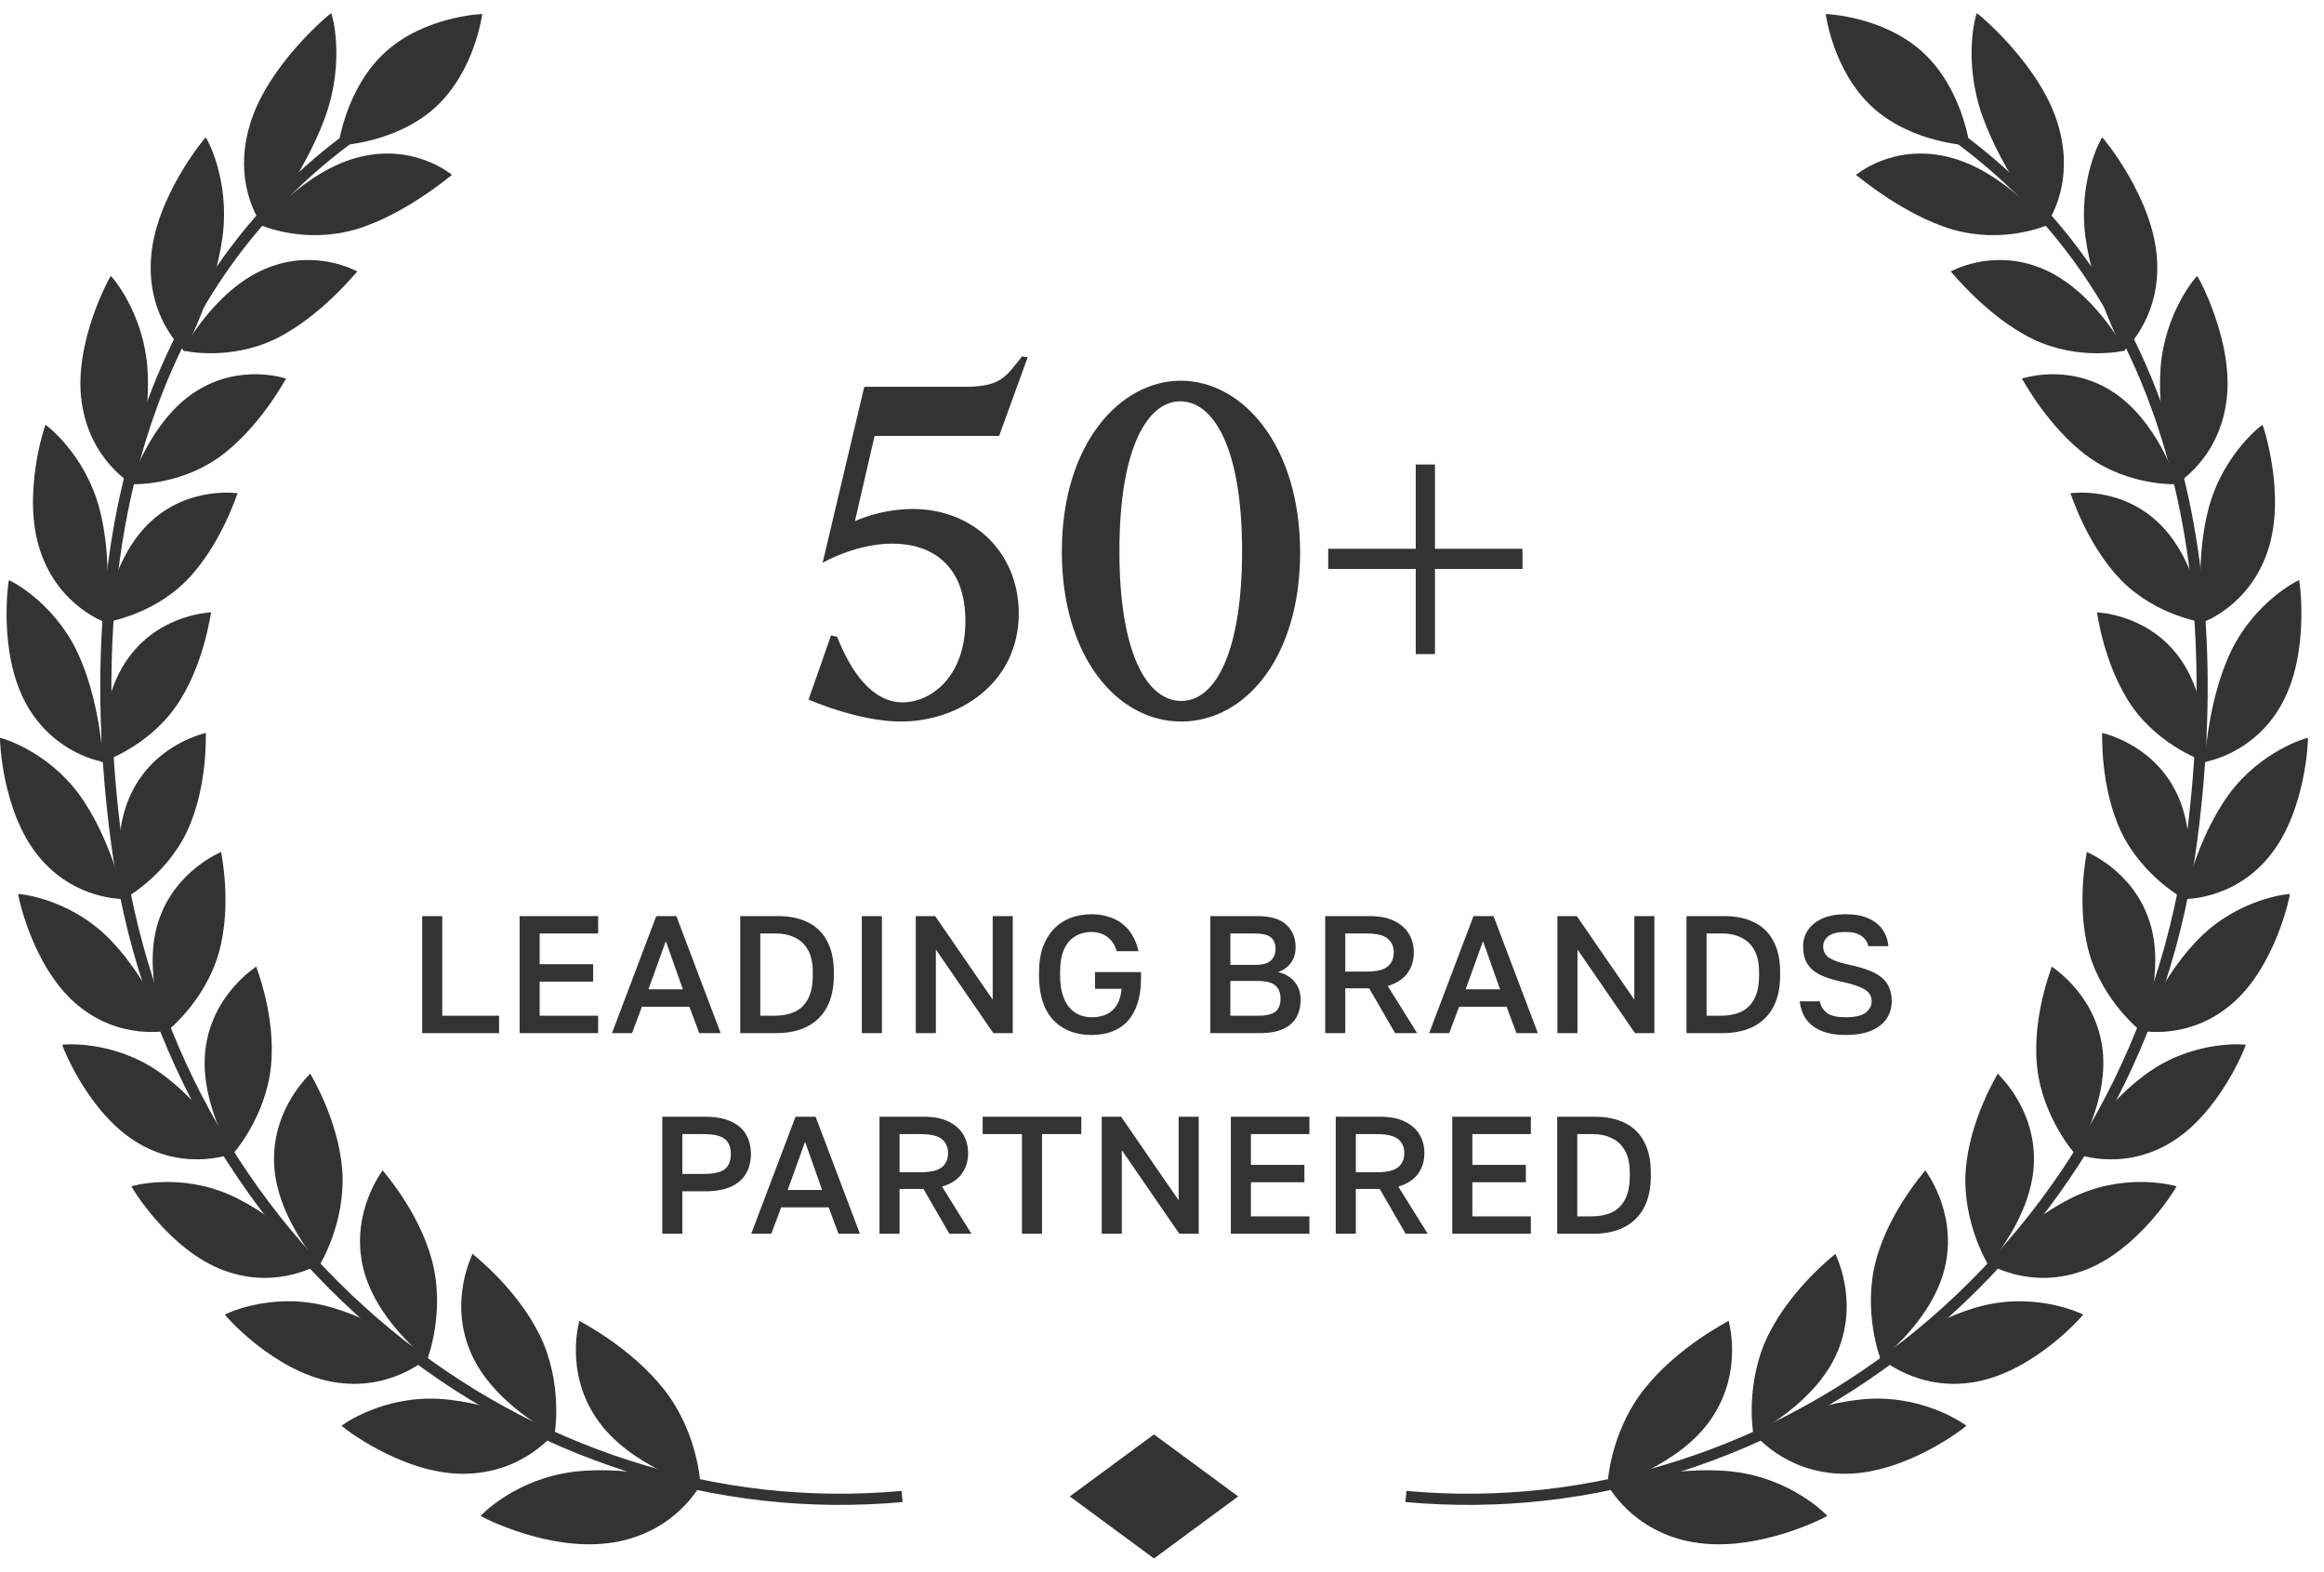 <svg width="139" height="94" viewBox="0 0 139 94" fill="none" xmlns="http://www.w3.org/2000/svg">
<path d="M25.251 61.79V54.79H26.451V60.75H29.851V61.79H25.251ZM31.077 61.79V54.79H35.777V55.83H32.277V57.67H35.477V58.71H32.277V60.75H35.777V61.79H31.077ZM36.603 61.79L39.253 54.79H40.453L43.103 61.79H41.823L41.233 60.21H38.393L37.803 61.79H36.603ZM38.783 59.17H40.843L39.823 56.29L38.783 59.17ZM44.273 61.79V54.79H46.523C47.23 54.79 47.833 54.916 48.333 55.17C48.833 55.416 49.213 55.79 49.473 56.29C49.74 56.783 49.873 57.4 49.873 58.14V58.34C49.873 59.086 49.736 59.716 49.463 60.23C49.19 60.743 48.793 61.133 48.273 61.4C47.76 61.66 47.143 61.79 46.423 61.79H44.273ZM45.473 60.75H46.323C46.783 60.75 47.183 60.673 47.523 60.52C47.87 60.36 48.136 60.103 48.323 59.75C48.516 59.396 48.613 58.926 48.613 58.34V58.14C48.613 57.593 48.516 57.15 48.323 56.81C48.13 56.47 47.866 56.223 47.533 56.07C47.206 55.91 46.836 55.83 46.423 55.83H45.473V60.75ZM51.547 61.79V54.79H52.747V61.79H51.547ZM54.774 61.79V54.79H55.934L59.374 59.79V54.79H60.574V61.79H59.414L55.974 56.79V61.79H54.774ZM65.295 61.9C64.655 61.9 64.098 61.766 63.625 61.5C63.151 61.233 62.785 60.836 62.525 60.31C62.271 59.776 62.145 59.12 62.145 58.34V58.14C62.145 57.586 62.218 57.096 62.365 56.67C62.518 56.243 62.731 55.883 63.005 55.59C63.285 55.29 63.618 55.063 64.005 54.91C64.391 54.756 64.821 54.68 65.295 54.68C65.655 54.68 65.988 54.73 66.295 54.83C66.608 54.923 66.885 55.063 67.125 55.25C67.365 55.43 67.565 55.66 67.725 55.94C67.891 56.213 68.015 56.53 68.095 56.89H66.795C66.701 56.596 66.575 56.366 66.415 56.2C66.255 56.033 66.078 55.916 65.885 55.85C65.691 55.776 65.495 55.74 65.295 55.74C64.921 55.74 64.591 55.826 64.305 56C64.018 56.173 63.795 56.436 63.635 56.79C63.481 57.143 63.405 57.593 63.405 58.14V58.34C63.405 58.766 63.451 59.136 63.545 59.45C63.638 59.763 63.768 60.023 63.935 60.23C64.108 60.436 64.308 60.59 64.535 60.69C64.768 60.79 65.021 60.84 65.295 60.84C65.641 60.84 65.941 60.78 66.195 60.66C66.448 60.54 66.651 60.353 66.805 60.1C66.958 59.846 67.051 59.526 67.085 59.14H65.495V58.14H68.245V58.54C68.245 59.1 68.175 59.59 68.035 60.01C67.901 60.43 67.708 60.78 67.455 61.06C67.201 61.34 66.891 61.55 66.525 61.69C66.165 61.83 65.755 61.9 65.295 61.9ZM72.39 61.79V54.79H75.19C75.983 54.79 76.563 54.96 76.93 55.3C77.303 55.64 77.49 56.093 77.49 56.66C77.49 57.02 77.396 57.33 77.21 57.59C77.023 57.843 76.766 58.026 76.44 58.14C76.853 58.233 77.18 58.423 77.42 58.71C77.666 58.99 77.79 59.356 77.79 59.81C77.79 60.196 77.706 60.54 77.54 60.84C77.373 61.14 77.11 61.373 76.75 61.54C76.39 61.706 75.923 61.79 75.35 61.79H72.39ZM73.59 60.75H75.22C75.74 60.75 76.096 60.666 76.29 60.5C76.49 60.333 76.59 60.076 76.59 59.73C76.59 59.39 76.49 59.13 76.29 58.95C76.09 58.763 75.73 58.67 75.21 58.67H73.59V60.75ZM73.59 57.71H75.04C75.506 57.71 75.83 57.623 76.01 57.45C76.196 57.276 76.29 57.043 76.29 56.75C76.29 56.45 76.2 56.223 76.02 56.07C75.84 55.91 75.513 55.83 75.04 55.83H73.59V57.71ZM79.261 61.79V54.79H81.911C82.498 54.79 82.984 54.883 83.371 55.07C83.764 55.256 84.061 55.513 84.261 55.84C84.461 56.166 84.561 56.543 84.561 56.97C84.561 57.45 84.431 57.866 84.171 58.22C83.911 58.566 83.521 58.816 83.001 58.97L84.761 61.79H83.441L81.891 59.11H80.461V61.79H79.261ZM80.461 58.11H81.711C82.324 58.11 82.751 58.01 82.991 57.81C83.238 57.61 83.361 57.33 83.361 56.97C83.361 56.61 83.238 56.33 82.991 56.13C82.751 55.93 82.324 55.83 81.711 55.83H80.461V58.11ZM85.48 61.79L88.13 54.79H89.33L91.98 61.79H90.7L90.11 60.21H87.27L86.68 61.79H85.48ZM87.66 59.17H89.72L88.7 56.29L87.66 59.17ZM93.15 61.79V54.79H94.31L97.75 59.79V54.79H98.95V61.79H97.79L94.35 56.79V61.79H93.15ZM100.871 61.79V54.79H103.121C103.828 54.79 104.431 54.916 104.931 55.17C105.431 55.416 105.811 55.79 106.071 56.29C106.338 56.783 106.471 57.4 106.471 58.14V58.34C106.471 59.086 106.335 59.716 106.061 60.23C105.788 60.743 105.391 61.133 104.871 61.4C104.358 61.66 103.741 61.79 103.021 61.79H100.871ZM102.071 60.75H102.921C103.381 60.75 103.781 60.673 104.121 60.52C104.468 60.36 104.735 60.103 104.921 59.75C105.115 59.396 105.211 58.926 105.211 58.34V58.14C105.211 57.593 105.115 57.15 104.921 56.81C104.728 56.47 104.465 56.223 104.131 56.07C103.805 55.91 103.435 55.83 103.021 55.83H102.071V60.75ZM110.395 61.9C109.795 61.9 109.299 61.813 108.905 61.64C108.512 61.466 108.212 61.23 108.005 60.93C107.805 60.623 107.685 60.276 107.645 59.89H108.845C108.899 60.163 109.035 60.39 109.255 60.57C109.475 60.75 109.855 60.84 110.395 60.84C110.955 60.84 111.352 60.75 111.585 60.57C111.825 60.383 111.945 60.156 111.945 59.89C111.945 59.67 111.879 59.49 111.745 59.35C111.612 59.21 111.405 59.09 111.125 58.99C110.852 58.883 110.502 58.786 110.075 58.7C109.595 58.593 109.189 58.46 108.855 58.3C108.522 58.133 108.269 57.913 108.095 57.64C107.929 57.366 107.845 57.016 107.845 56.59C107.845 56.236 107.942 55.916 108.135 55.63C108.329 55.343 108.612 55.113 108.985 54.94C109.365 54.766 109.835 54.68 110.395 54.68C110.942 54.68 111.395 54.763 111.755 54.93C112.122 55.09 112.402 55.313 112.595 55.6C112.795 55.886 112.912 56.216 112.945 56.59H111.745C111.692 56.336 111.555 56.133 111.335 55.98C111.122 55.82 110.809 55.74 110.395 55.74C109.915 55.74 109.569 55.823 109.355 55.99C109.149 56.156 109.045 56.356 109.045 56.59C109.045 56.91 109.179 57.15 109.445 57.31C109.712 57.47 110.122 57.606 110.675 57.72C111.089 57.806 111.449 57.91 111.755 58.03C112.062 58.143 112.319 58.283 112.525 58.45C112.732 58.61 112.885 58.81 112.985 59.05C113.092 59.283 113.145 59.563 113.145 59.89C113.145 60.276 113.042 60.623 112.835 60.93C112.635 61.23 112.332 61.466 111.925 61.64C111.519 61.813 111.009 61.9 110.395 61.9ZM39.612 73.79V66.79H42.162C42.788 66.79 43.305 66.883 43.712 67.07C44.118 67.25 44.418 67.506 44.612 67.84C44.812 68.173 44.912 68.566 44.912 69.02C44.912 69.473 44.812 69.866 44.612 70.2C44.418 70.533 44.118 70.793 43.712 70.98C43.305 71.16 42.788 71.25 42.162 71.25H40.812V73.79H39.612ZM40.812 70.21H42.062C42.695 70.21 43.128 70.113 43.362 69.92C43.595 69.72 43.712 69.42 43.712 69.02C43.712 68.626 43.595 68.33 43.362 68.13C43.128 67.93 42.695 67.83 42.062 67.83H40.812V70.21ZM44.932 73.79L47.582 66.79H48.782L51.432 73.79H50.152L49.562 72.21H46.722L46.132 73.79H44.932ZM47.112 71.17H49.172L48.152 68.29L47.112 71.17ZM52.603 73.79V66.79H55.253C55.839 66.79 56.326 66.883 56.713 67.07C57.106 67.256 57.403 67.513 57.603 67.84C57.803 68.166 57.903 68.543 57.903 68.97C57.903 69.45 57.773 69.866 57.513 70.22C57.253 70.566 56.863 70.816 56.343 70.97L58.103 73.79H56.783L55.233 71.11H53.803V73.79H52.603ZM53.803 70.11H55.053C55.666 70.11 56.093 70.01 56.333 69.81C56.579 69.61 56.703 69.33 56.703 68.97C56.703 68.61 56.579 68.33 56.333 68.13C56.093 67.93 55.666 67.83 55.053 67.83H53.803V70.11ZM61.124 73.79V67.83H58.774V66.79H64.674V67.83H62.324V73.79H61.124ZM65.896 73.79V66.79H67.056L70.496 71.79V66.79H71.696V73.79H70.536L67.096 68.79V73.79H65.896ZM73.617 73.79V66.79H78.317V67.83H74.817V69.67H78.017V70.71H74.817V72.75H78.317V73.79H73.617ZM79.893 73.79V66.79H82.543C83.129 66.79 83.616 66.883 84.003 67.07C84.396 67.256 84.693 67.513 84.893 67.84C85.093 68.166 85.193 68.543 85.193 68.97C85.193 69.45 85.063 69.866 84.803 70.22C84.543 70.566 84.153 70.816 83.633 70.97L85.393 73.79H84.073L82.523 71.11H81.093V73.79H79.893ZM81.093 70.11H82.343C82.956 70.11 83.383 70.01 83.623 69.81C83.869 69.61 83.993 69.33 83.993 68.97C83.993 68.61 83.869 68.33 83.623 68.13C83.383 67.93 82.956 67.83 82.343 67.83H81.093V70.11ZM86.862 73.79V66.79H91.562V67.83H88.062V69.67H91.262V70.71H88.062V72.75H91.562V73.79H86.862ZM93.138 73.79V66.79H95.388C96.094 66.79 96.698 66.916 97.198 67.17C97.698 67.416 98.078 67.79 98.338 68.29C98.604 68.783 98.737 69.4 98.737 70.14V70.34C98.737 71.086 98.601 71.716 98.328 72.23C98.054 72.743 97.657 73.133 97.138 73.4C96.624 73.66 96.007 73.79 95.287 73.79H93.138ZM94.338 72.75H95.188C95.647 72.75 96.047 72.673 96.388 72.52C96.734 72.36 97.001 72.103 97.188 71.75C97.381 71.396 97.478 70.926 97.478 70.34V70.14C97.478 69.593 97.381 69.15 97.188 68.81C96.994 68.47 96.731 68.223 96.397 68.07C96.071 67.91 95.701 67.83 95.287 67.83H94.338V72.75Z" fill="#333333"/>
<path d="M53.905 43.154C51.945 43.154 49.649 42.398 48.361 41.838L49.705 38.002L50.069 38.086C50.853 40.074 52.113 42.006 53.989 42.006C55.669 42.006 57.741 40.494 57.741 37.134C57.741 33.802 55.725 32.514 53.373 32.514C51.693 32.514 50.041 33.186 49.201 33.662L51.693 23.134H57.685C59.869 23.134 60.149 22.546 61.129 21.314L61.465 21.37L59.757 26.074H52.309L51.133 31.17C51.861 30.834 53.177 30.442 54.577 30.442C58.273 30.442 60.933 33.102 60.933 36.686C60.933 40.886 57.321 43.154 53.905 43.154ZM70.649 43.154C66.813 43.154 63.509 39.262 63.509 32.99C63.509 26.522 67.009 22.77 70.621 22.77C74.317 22.77 77.761 26.634 77.761 33.046C77.761 39.346 74.457 43.154 70.649 43.154ZM70.649 41.922C72.833 41.922 74.289 38.674 74.289 32.962C74.289 26.718 72.553 24.002 70.593 24.002C68.661 24.002 66.953 26.718 66.953 32.962C66.953 39.262 68.689 41.922 70.649 41.922ZM84.677 39.122V34.026H79.442V32.822H84.677V27.782H85.826V32.822H91.061V34.026H85.826V39.122H84.677Z" fill="#333333"/>
<path d="M115 3.123C117.377 5.294 117.803 8.702 117.803 8.702C117.803 8.702 114.378 8.588 112.001 6.418C109.624 4.247 109.199 0.838 109.199 0.838C109.199 0.838 112.623 0.953 115 3.123Z" fill="#333333"/>
<path d="M98.296 83.139C96.25 85.77 96.127 88.873 96.156 88.884C96.147 88.924 100.447 87.718 102.376 84.818C104.305 81.955 103.366 78.987 103.395 78.995C103.383 79.024 100.339 80.534 98.296 83.139Z" fill="#333333"/>
<path d="M101.306 92.245C97.534 91.601 96.124 88.744 96.127 88.767C96.173 88.781 100.216 87.612 103.7 88.021C107.219 88.45 109.287 90.64 109.287 90.663C109.336 90.675 105.124 92.9 101.309 92.242L101.306 92.245Z" fill="#333333"/>
<path d="M105.755 79.856C104.348 82.739 104.853 85.756 104.878 85.761C104.876 85.802 108.654 83.923 109.926 80.791C111.202 77.697 109.749 74.983 109.778 74.989C109.772 75.017 107.161 76.999 105.755 79.859V79.856Z" fill="#333333"/>
<path d="M110.363 88.144C106.693 88.155 104.827 85.63 104.83 85.653C104.873 85.659 108.417 83.854 111.798 83.662C115.214 83.482 117.605 85.25 117.608 85.272C117.654 85.275 114.07 88.141 110.36 88.144H110.363Z" fill="#333333"/>
<path d="M112.195 75.412C111.396 78.444 112.461 81.272 112.484 81.272C112.484 81.312 115.722 78.852 116.37 75.598C117.023 72.381 115.134 69.999 115.157 69.996C115.157 70.024 112.997 72.401 112.195 75.409V75.412Z" fill="#333333"/>
<path d="M118.162 82.647C114.661 83.282 112.412 81.157 112.418 81.18C112.455 81.18 115.483 78.832 118.701 78.066C121.952 77.305 124.588 78.604 124.594 78.624C124.637 78.621 121.7 82.012 118.162 82.647Z" fill="#333333"/>
<path d="M117.571 69.996C117.348 73.076 118.895 75.632 118.918 75.629C118.923 75.669 121.597 72.724 121.651 69.45C121.717 66.207 119.463 64.219 119.485 64.213C119.485 64.242 117.802 66.936 117.571 69.993V69.996Z" fill="#333333"/>
<path d="M124.649 75.981C121.379 77.205 118.828 75.529 118.834 75.552C118.868 75.546 121.357 72.75 124.35 71.44C127.372 70.133 130.171 70.934 130.18 70.954C130.22 70.942 127.957 74.757 124.649 75.984V75.981Z" fill="#333333"/>
<path d="M121.838 63.787C122.155 66.827 124.112 69.04 124.132 69.035C124.143 69.072 126.229 65.74 125.724 62.537C125.236 59.363 122.697 57.819 122.72 57.81C122.728 57.839 121.53 60.77 121.838 63.787Z" fill="#333333"/>
<path d="M129.779 68.368C126.803 70.133 124.03 68.949 124.041 68.969C124.072 68.958 126.001 65.8 128.707 63.993C131.437 62.183 134.314 62.466 134.322 62.486C134.359 62.469 132.79 66.593 129.779 68.366V68.368Z" fill="#333333"/>
<path d="M124.947 56.969C125.769 59.886 128.06 61.7 128.08 61.688C128.097 61.722 129.573 58.102 128.545 55.05C127.538 52.028 124.796 50.964 124.813 50.953C124.824 50.981 124.14 54.07 124.947 56.967V56.969Z" fill="#333333"/>
<path d="M133.491 60.038C130.874 62.291 127.966 61.625 127.981 61.642C128.009 61.625 129.362 58.202 131.71 55.949C134.081 53.689 136.946 53.449 136.961 53.469C136.995 53.446 136.142 57.77 133.494 60.038H133.491Z" fill="#333333"/>
<path d="M126.859 49.731C128.148 52.448 130.694 53.815 130.711 53.801C130.731 53.832 131.575 50.017 130.066 47.198C128.576 44.404 125.711 43.846 125.729 43.832C125.746 43.857 125.589 47.029 126.859 49.731Z" fill="#333333"/>
<path d="M135.735 51.213C133.546 53.892 130.587 53.758 130.602 53.775C130.624 53.755 131.383 50.155 133.307 47.515C135.253 44.864 138.018 44.112 138.035 44.126C138.064 44.101 137.952 48.513 135.732 51.213H135.735Z" fill="#333333"/>
<path d="M127.525 42.256C129.243 44.707 131.962 45.593 131.979 45.579C132.005 45.608 132.196 41.696 130.236 39.176C128.301 36.677 125.399 36.637 125.416 36.622C125.439 36.645 125.83 39.822 127.525 42.259V42.256Z" fill="#333333"/>
<path d="M136.464 42.122C134.772 45.162 131.847 45.559 131.867 45.574C131.887 45.551 132.03 41.864 133.462 38.904C134.918 35.93 137.489 34.684 137.509 34.698C137.534 34.666 138.182 39.062 136.461 42.125L136.464 42.122Z" fill="#333333"/>
<path d="M126.9 34.732C129.006 36.857 131.819 37.243 131.83 37.226C131.862 37.252 131.377 33.337 129.008 31.18C126.668 29.038 123.818 29.516 123.832 29.499C123.858 29.519 124.819 32.619 126.9 34.735V34.732Z" fill="#333333"/>
<path d="M135.622 32.988C134.495 36.311 131.699 37.229 131.721 37.237C131.738 37.212 131.245 33.534 132.118 30.328C133.008 27.105 135.297 25.401 135.32 25.409C135.342 25.375 136.772 29.639 135.622 32.988Z" fill="#333333"/>
<path d="M124.936 27.345C127.393 29.093 130.209 28.97 130.218 28.952C130.255 28.972 129.071 25.157 126.334 23.413C123.632 21.683 120.918 22.661 120.93 22.641C120.961 22.655 122.508 25.604 124.936 27.345Z" fill="#333333"/>
<path d="M133.157 24.045C132.667 27.565 130.09 28.978 130.115 28.987C130.127 28.958 128.983 25.378 129.225 22.009C129.485 18.62 131.388 16.501 131.414 16.507C131.434 16.47 133.671 20.496 133.157 24.045Z" fill="#333333"/>
<path d="M121.591 20.282C124.354 21.609 127.087 20.982 127.096 20.962C127.139 20.977 125.232 17.356 122.171 16.075C119.146 14.8 116.663 16.255 116.672 16.235C116.709 16.247 118.863 18.96 121.591 20.282Z" fill="#333333"/>
<path d="M129.014 15.514C129.233 19.138 126.971 21.011 126.999 21.014C127.008 20.985 125.187 17.593 124.728 14.153C124.28 10.69 125.704 8.216 125.732 8.219C125.746 8.179 128.814 11.857 129.011 15.514H129.014Z" fill="#333333"/>
<path d="M116.818 13.733C119.843 14.602 122.406 13.49 122.411 13.473C122.46 13.481 119.812 10.155 116.465 9.372C113.16 8.591 111 10.481 111.006 10.461C111.049 10.467 113.828 12.866 116.816 13.736L116.818 13.733Z" fill="#333333"/>
<path d="M123.145 7.633C124.147 11.262 122.298 13.541 122.329 13.541C122.332 13.51 119.821 10.401 118.585 6.987C117.358 3.549 118.203 0.79 118.234 0.79C118.246 0.75 122.161 3.97 123.145 7.63V7.633Z" fill="#333333"/>
<path d="M84.059 89.837L84.119 89.17C89.618 89.668 95.1 89.056 100.41 87.346C105.586 85.681 110.377 83.05 114.652 79.53C123.524 72.223 129.245 61.8 130.763 50.175C132.004 40.654 131.368 32.172 128.868 24.963C126.186 17.219 121.406 11.162 114.663 6.955L115.014 6.389C121.889 10.679 126.762 16.856 129.496 24.746C132.03 32.055 132.678 40.64 131.422 50.263C129.884 62.057 124.077 72.635 115.074 80.048C110.734 83.622 105.869 86.29 100.613 87.984C95.217 89.719 89.647 90.343 84.057 89.837H84.059Z" fill="#333333"/>
<path d="M23.04 3.123C20.663 5.294 20.238 8.703 20.238 8.703C20.238 8.703 23.663 8.588 26.04 6.418C28.414 4.247 28.842 0.838 28.842 0.838C28.842 0.838 25.417 0.953 23.04 3.123Z" fill="#333333"/>
<path d="M39.746 83.139C41.792 85.77 41.915 88.873 41.886 88.884C41.895 88.924 37.595 87.718 35.666 84.818C33.737 81.955 34.675 78.987 34.647 78.995C34.658 79.024 37.703 80.534 39.746 83.139Z" fill="#333333"/>
<path d="M36.734 92.245C40.506 91.601 41.916 88.744 41.913 88.767C41.867 88.781 37.824 87.612 34.34 88.021C30.821 88.45 28.752 90.64 28.752 90.663C28.704 90.675 32.916 92.9 36.731 92.242L36.734 92.245Z" fill="#333333"/>
<path d="M32.285 79.856C33.692 82.739 33.187 85.756 33.161 85.762C33.164 85.802 29.386 83.923 28.113 80.791C26.838 77.697 28.29 74.983 28.262 74.989C28.267 75.017 30.878 76.999 32.285 79.859V79.856Z" fill="#333333"/>
<path d="M27.677 88.144C31.347 88.155 33.213 85.63 33.21 85.653C33.17 85.659 29.623 83.854 26.242 83.663C22.826 83.482 20.435 85.25 20.432 85.273C20.386 85.275 23.97 88.141 27.68 88.144H27.677Z" fill="#333333"/>
<path d="M25.845 75.412C26.644 78.444 25.58 81.272 25.557 81.272C25.557 81.312 22.319 78.852 21.671 75.598C21.017 72.381 22.906 69.999 22.884 69.996C22.884 70.024 25.044 72.401 25.845 75.409V75.412Z" fill="#333333"/>
<path d="M19.881 82.647C23.383 83.282 25.631 81.157 25.626 81.18C25.589 81.18 22.561 78.832 19.342 78.066C16.092 77.305 13.455 78.604 13.45 78.624C13.407 78.621 16.343 82.012 19.881 82.647Z" fill="#333333"/>
<path d="M20.471 69.996C20.693 73.076 19.147 75.632 19.124 75.629C19.118 75.669 16.444 72.724 16.39 69.45C16.324 66.207 18.579 64.219 18.556 64.213C18.556 64.242 20.239 66.936 20.471 69.993V69.996Z" fill="#333333"/>
<path d="M13.392 75.981C16.662 77.205 19.213 75.529 19.207 75.552C19.173 75.546 16.685 72.75 13.692 71.44C10.67 70.133 7.87 70.934 7.862 70.954C7.822 70.942 10.085 74.757 13.392 75.984V75.981Z" fill="#333333"/>
<path d="M16.206 63.787C15.889 66.827 13.931 69.041 13.911 69.035C13.9 69.072 11.814 65.74 12.319 62.538C12.807 59.363 15.347 57.819 15.324 57.81C15.315 57.839 16.514 60.77 16.206 63.787Z" fill="#333333"/>
<path d="M8.264 68.369C11.24 70.133 14.014 68.949 14.003 68.969C13.971 68.958 12.042 65.8 9.337 63.993C6.606 62.183 3.73 62.466 3.721 62.486C3.684 62.469 5.254 66.593 8.264 68.366V68.369Z" fill="#333333"/>
<path d="M13.092 56.969C12.271 59.886 9.979 61.7 9.959 61.688C9.942 61.722 8.467 58.102 9.494 55.05C10.502 52.028 13.244 50.964 13.227 50.953C13.215 50.981 13.9 54.07 13.092 56.967V56.969Z" fill="#333333"/>
<path d="M4.552 60.038C7.169 62.291 10.076 61.625 10.065 61.642C10.037 61.625 8.684 58.202 6.335 55.949C3.964 53.689 1.099 53.449 1.085 53.469C1.051 53.446 1.904 57.77 4.552 60.038Z" fill="#333333"/>
<path d="M11.184 49.731C9.894 52.448 7.349 53.815 7.332 53.801C7.312 53.832 6.467 50.017 7.976 47.198C9.466 44.404 12.331 43.846 12.314 43.832C12.297 43.858 12.454 47.029 11.184 49.731Z" fill="#333333"/>
<path d="M2.306 51.213C4.495 53.892 7.454 53.758 7.44 53.775C7.417 53.755 6.658 50.155 4.734 47.515C2.785 44.864 0.02 44.112 0.003 44.126C-0.025 44.101 0.086 48.513 2.306 51.213Z" fill="#333333"/>
<path d="M10.518 42.256C8.8 44.707 6.081 45.593 6.064 45.579C6.038 45.608 5.847 41.696 7.807 39.176C9.742 36.677 12.644 36.637 12.627 36.622C12.604 36.645 12.213 39.822 10.518 42.259V42.256Z" fill="#333333"/>
<path d="M1.577 42.122C3.27 45.162 6.194 45.559 6.174 45.574C6.154 45.551 6.012 41.864 4.579 38.904C3.124 35.93 0.553 34.684 0.533 34.698C0.507 34.666 -0.14 39.062 1.58 42.125L1.577 42.122Z" fill="#333333"/>
<path d="M11.143 34.732C9.037 36.857 6.224 37.243 6.212 37.226C6.181 37.252 6.666 33.337 9.034 31.18C11.374 29.038 14.225 29.516 14.211 29.499C14.185 29.519 13.223 32.619 11.143 34.735V34.732Z" fill="#333333"/>
<path d="M2.42 32.988C3.547 36.311 6.343 37.229 6.32 37.237C6.303 37.212 6.797 33.534 5.924 30.328C5.033 27.105 2.745 25.401 2.722 25.409C2.699 25.375 1.27 29.639 2.42 32.988Z" fill="#333333"/>
<path d="M13.107 27.345C10.65 29.093 7.834 28.97 7.825 28.952C7.788 28.972 8.972 25.157 11.709 23.413C14.411 21.683 17.125 22.661 17.113 22.641C17.082 22.655 15.535 25.604 13.107 27.345Z" fill="#333333"/>
<path d="M4.885 24.045C5.376 27.565 7.953 28.978 7.927 28.987C7.916 28.958 9.06 25.378 8.817 22.009C8.558 18.62 6.654 16.501 6.629 16.507C6.609 16.47 4.372 20.496 4.885 24.045Z" fill="#333333"/>
<path d="M16.452 20.282C13.69 21.608 10.957 20.982 10.948 20.962C10.905 20.977 12.811 17.356 15.873 16.075C18.898 14.799 21.38 16.255 21.372 16.235C21.335 16.247 19.18 18.96 16.452 20.282Z" fill="#333333"/>
<path d="M9.027 15.514C8.807 19.138 11.07 21.011 11.041 21.014C11.033 20.985 12.853 17.593 13.313 14.153C13.761 10.69 12.337 8.216 12.308 8.219C12.294 8.179 9.226 11.857 9.03 15.514H9.027Z" fill="#333333"/>
<path d="M21.224 13.733C18.2 14.602 15.637 13.49 15.632 13.473C15.583 13.481 18.231 10.155 21.578 9.372C24.883 8.591 27.043 10.481 27.037 10.461C26.994 10.467 24.215 12.866 21.227 13.736L21.224 13.733Z" fill="#333333"/>
<path d="M14.895 7.633C13.894 11.262 15.743 13.541 15.711 13.541C15.709 13.51 18.22 10.401 19.455 6.987C20.682 3.549 19.84 0.79 19.809 0.79C19.798 0.75 15.883 3.97 14.898 7.63L14.895 7.633Z" fill="#333333"/>
<path d="M53.983 89.837L53.923 89.17C48.424 89.668 42.942 89.056 37.632 87.346C32.456 85.681 27.665 83.051 23.39 79.53C14.518 72.224 8.797 61.8 7.279 50.175C6.038 40.655 6.674 32.173 9.174 24.963C11.856 17.219 16.636 11.162 23.379 6.955L23.028 6.389C16.154 10.679 11.28 16.856 8.546 24.746C6.012 32.055 5.364 40.64 6.62 50.263C8.158 62.057 13.965 72.635 22.968 80.048C27.308 83.623 32.173 86.291 37.429 87.984C42.825 89.719 48.395 90.343 53.985 89.837H53.983Z" fill="#333333"/>
<path d="M69.02 85.79L63.986 89.499L69.02 93.211L74.056 89.499L69.02 85.79Z" fill="#333333"/>
</svg>

